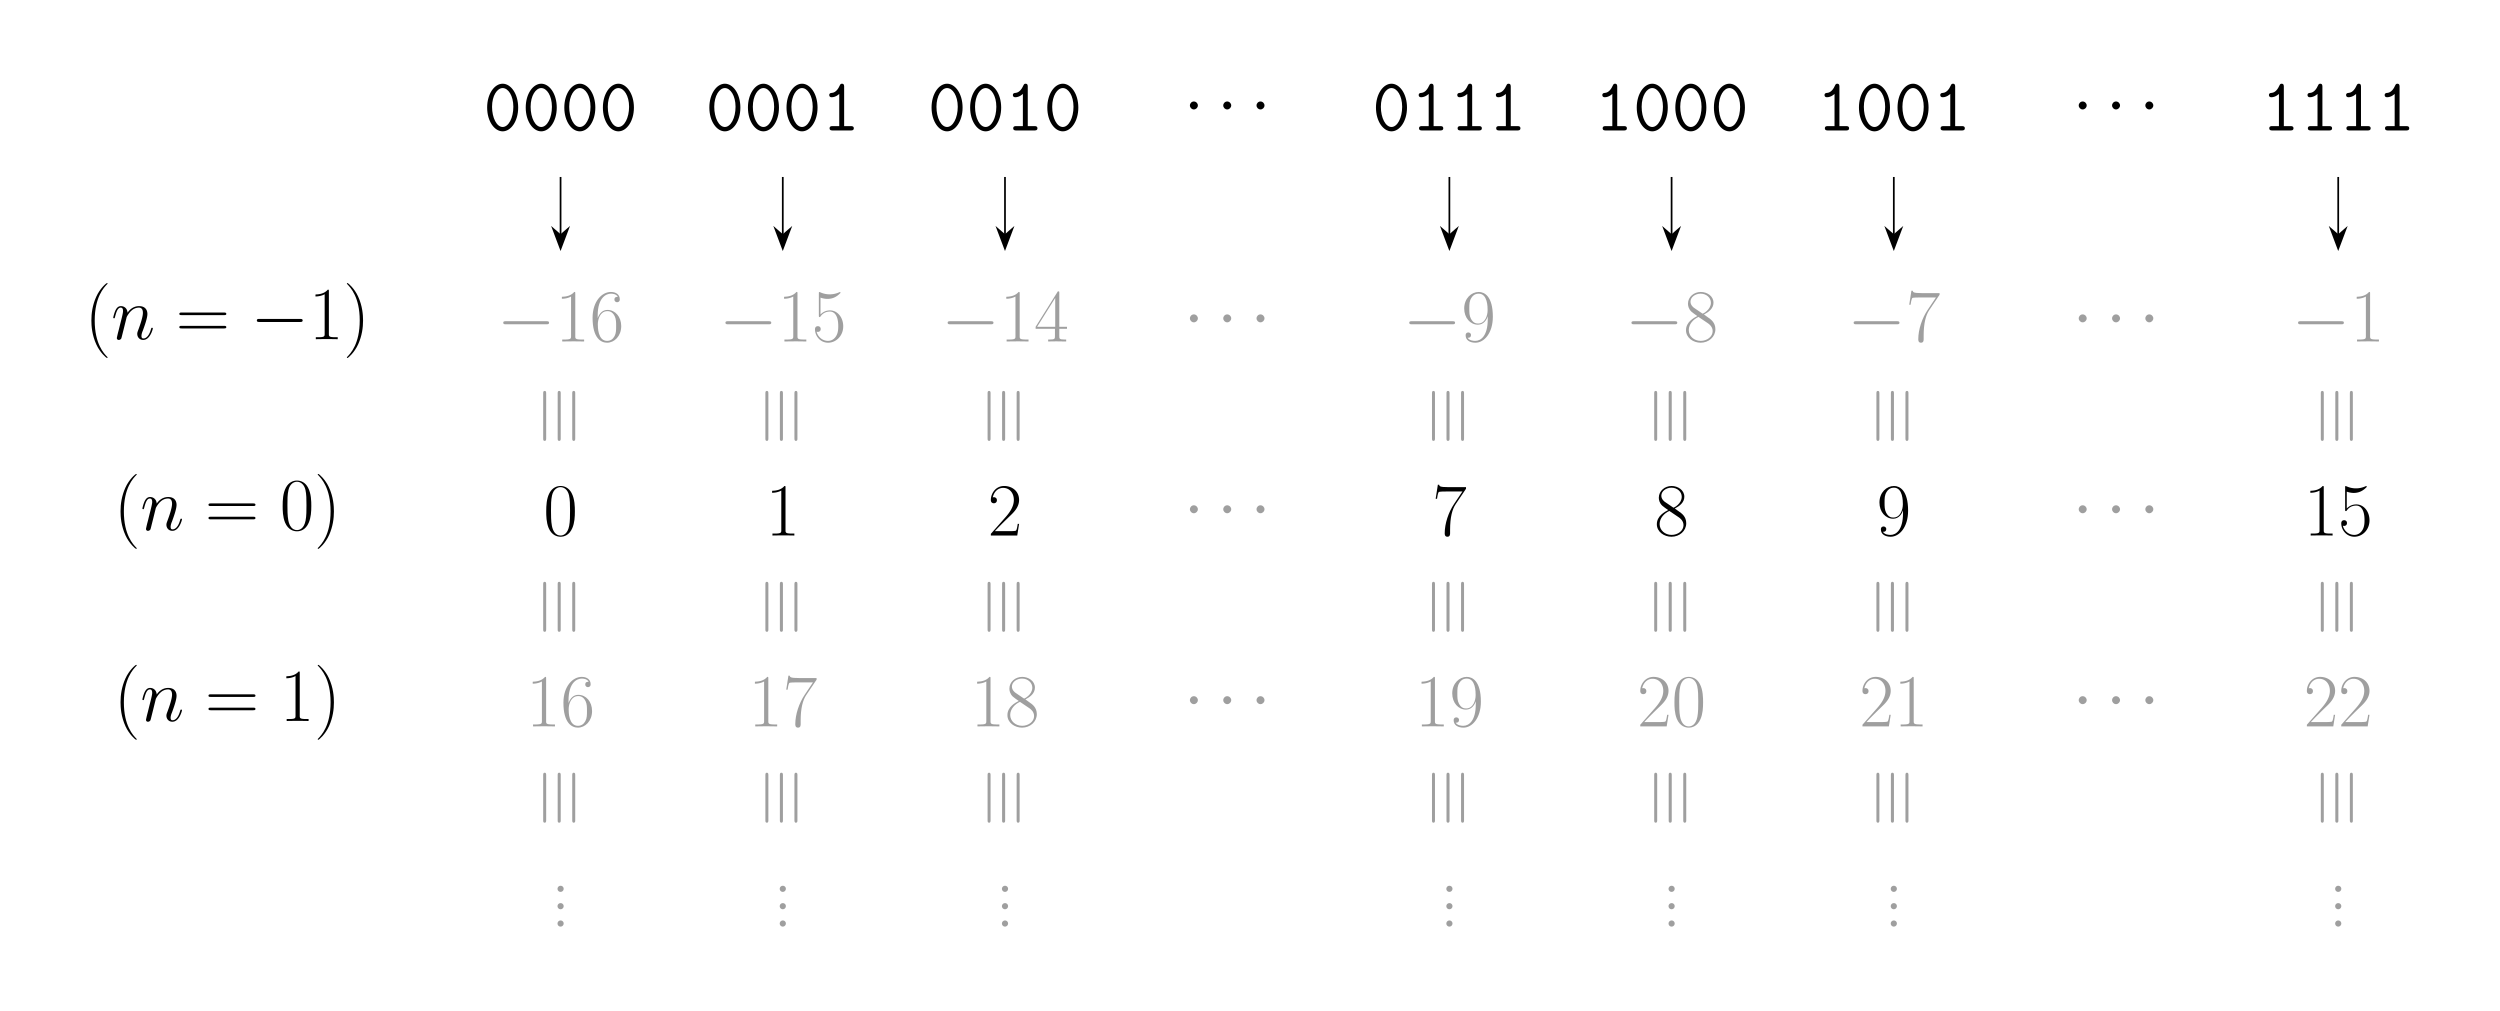 <svg xmlns="http://www.w3.org/2000/svg" xmlns:xlink="http://www.w3.org/1999/xlink" width="574.063" height="232.207"><defs><path id="a" d="M7.984-5.25c0-3.203-1.703-5.484-3.562-5.484-1.875 0-3.563 2.312-3.563 5.468 0 3.204 1.704 5.47 3.563 5.47 1.875 0 3.562-2.298 3.562-5.454ZM4.422-.797c-1.36 0-2.438-2.078-2.438-4.64 0-2.563 1.188-4.297 2.438-4.297 1.266 0 2.453 1.734 2.453 4.296 0 2.547-1.094 4.641-2.453 4.641Zm0 0"/><path id="h" d="M5.234-10.016c0-.265 0-.718-.5-.718-.296 0-.39.156-.5.39-.328.735-.89 1.64-1.812 1.719-.25.016-.61.047-.61.5 0 .297.172.5.547.5.97 0 1.704-.719 1.75-.766V-1H2.594c-.235 0-.703 0-.703.5s.468.5.703.5H6.75c.234 0 .703 0 .703-.5S6.984-1 6.75-1H5.234Zm0 0"/><path id="b" d="M11.344-3.953c.297 0 .61 0 .61-.36 0-.343-.313-.343-.61-.343H2.03c-.297 0-.61 0-.61.343 0 .36.313.36.61.36Zm0 0"/><path id="o" d="M3.313-4.313c0-.484-.422-.906-.922-.906s-.907.422-.907.907c0 .5.407.921.907.921s.921-.421.921-.921Zm0 0"/><path id="c" d="M4.578-11c0-.36-.016-.375-.25-.375-.672.797-1.687 1.063-2.656 1.094-.047 0-.14 0-.156.031-.016.047-.016.078-.016.438.531 0 1.422-.11 2.11-.516v9.078c0 .594-.032.797-1.516.797h-.516V0a135.04 135.04 0 0 1 2.516-.031c.828 0 1.687.015 2.515.031v-.453h-.515c-1.485 0-1.516-.188-1.516-.797Zm0 0"/><path id="d" d="M1.828-5.938c0-4.125 1.922-5.046 3.047-5.046.36 0 1.234.062 1.578.734-.266 0-.781 0-.781.61 0 .468.375.624.61.624.155 0 .624-.078.624-.656 0-1.094-.86-1.703-2.047-1.703-2.046 0-4.203 2.125-4.203 5.938C.656-.75 2.594.28 3.984.28c1.657 0 3.25-1.5 3.25-3.812 0-2.156-1.39-3.719-3.156-3.719-1.047 0-1.828.688-2.25 1.89ZM3.984-.14C1.86-.14 1.86-3.312 1.86-3.937c0-1.25.579-3.032 2.188-3.032.297 0 1.14 0 1.703 1.188.313.672.313 1.375.313 2.234 0 .922 0 1.625-.36 2.313-.375.703-.937 1.093-1.719 1.093Zm0 0"/><path id="f" d="M7.234-5.531c0-1.047-.015-2.844-.75-4.219-.625-1.203-1.64-1.625-2.546-1.625-.829 0-1.876.375-2.532 1.61C.72-8.47.656-6.876.656-5.532c0 .984.016 2.484.547 3.797C1.953.03 3.266.28 3.937.28c.797 0 2-.328 2.704-1.969.515-1.187.593-2.578.593-3.843ZM3.938 0c-1.094 0-1.75-.953-1.985-2.25-.203-1.016-.203-2.5-.203-3.469 0-1.328 0-2.422.234-3.468.329-1.47 1.282-1.922 1.954-1.922.718 0 1.624.468 1.953 1.875.218.984.234 2.14.234 3.515 0 1.125 0 2.5-.203 3.516C5.562-.328 4.547 0 3.938 0Zm0 0"/><path id="g" d="M2.86-.703a.69.69 0 0 0-.704-.703.7.7 0 0 0-.703.703.7.7 0 0 0 .703.703.71.71 0 0 0 .703-.703Zm0 0"/><path id="i" d="M1.969-10.078c.172.078.875.297 1.593.297 1.61 0 2.485-.86 2.985-1.36 0-.14 0-.218-.11-.218-.015 0-.046 0-.187.062a5.233 5.233 0 0 1-4.297.016c-.203-.078-.234-.078-.25-.078-.078 0-.11.015-.11.359v4.984c0 .313 0 .407.188.407.078 0 .11-.032.203-.157.547-.78 1.297-1.109 2.172-1.109.594 0 1.89.39 1.89 3.328 0 .547 0 1.547-.515 2.344C5.094-.5 4.421-.141 3.688-.141c-1.141 0-2.297-.796-2.61-2.109.078.016.219.047.281.047.22 0 .657-.125.657-.656 0-.47-.329-.657-.657-.657-.39 0-.656.25-.656.72C.703-1.297 1.891.28 3.72.28 5.5.281 7.188-1.25 7.188-3.484c0-2.063-1.344-3.657-3.016-3.657-.89 0-1.625.329-2.203.938Zm0 0"/><path id="j" d="M7.766-10.734v-.375H3.719c-2.016 0-2.047-.22-2.125-.547h-.297l-.5 3.219h.312c.047-.329.172-1.204.375-1.532.094-.14 1.375-.14 1.672-.14h3.781L5.032-7.266c-1.281 1.907-2.156 4.5-2.156 6.75 0 .204 0 .797.625.797.61 0 .61-.594.61-.812v-.797c0-2.828.484-4.688 1.28-5.875Zm0 0"/><path id="k" d="M5.781-11.14c0-.36-.015-.376-.328-.376L.343-3.375v.453h4.438v1.688c0 .609-.031.78-1.234.78h-.328V0c.547-.031 1.484-.031 2.062-.031.594 0 1.516 0 2.078.031v-.453h-.328c-1.218 0-1.25-.172-1.25-.781v-1.688h1.766v-.453H5.78ZM4.844-10v6.625H.687Zm0 0"/><path id="l" d="M7.188-2.672h-.313c-.172 1.219-.313 1.438-.39 1.531C6.405-1 5.171-1 4.921-1H1.625c.61-.672 1.813-1.89 3.281-3.313 1.047-.984 2.282-2.156 2.282-3.859 0-2.031-1.625-3.203-3.438-3.203-1.89 0-3.047 1.656-3.047 3.219 0 .672.5.75.703.75.172 0 .688-.094.688-.703 0-.532-.438-.688-.688-.688a.673.673 0 0 0-.265.047c.328-1.453 1.328-2.188 2.375-2.188 1.5 0 2.468 1.188 2.468 2.766 0 1.485-.875 2.781-1.859 3.906L.703-.39V0h6.063Zm0 0"/><path id="m" d="M4.688-6.203c1.078-.547 2.187-1.375 2.187-2.703 0-1.563-1.516-2.469-2.922-2.469-1.562 0-2.937 1.125-2.937 2.703 0 .422.109 1.172.78 1.813.173.171.891.687 1.36 1.015C2.375-5.437.562-4.5.562-2.594.563-.828 2.25.281 3.922.281c1.844 0 3.39-1.328 3.39-3.094 0-1.562-1.046-2.28-1.734-2.75ZM2.421-7.72c-.125-.078-.828-.61-.828-1.422 0-1.046 1.093-1.843 2.328-1.843 1.36 0 2.36.968 2.36 2.078 0 1.61-1.782 2.515-1.876 2.515-.015 0-.031 0-.172-.093Zm3.172 3.532c.265.187 1.093.765 1.093 1.812 0 1.266-1.28 2.234-2.734 2.234-1.562 0-2.75-1.109-2.75-2.484 0-1.36 1.047-2.484 2.234-3.016Zm0 0"/><path id="n" d="M6.063-5.094C6.063-1.312 4.5-.14 3.203-.14c-.39 0-1.36-.047-1.75-.718.438.062.766-.172.766-.61 0-.453-.375-.61-.625-.61-.14 0-.61.063-.61.657C.984-.266 2 .281 3.234.281c1.985 0 4-2.172 4-5.968 0-4.72-1.937-5.688-3.234-5.688-1.703 0-3.344 1.484-3.344 3.797 0 2.14 1.39 3.719 3.156 3.719 1.438 0 2.079-1.344 2.25-1.907Zm-2.22.969c-.468 0-1.124-.094-1.655-1.125-.36-.672-.36-1.469-.36-2.313 0-1.015 0-1.718.484-2.468.235-.375.688-.953 1.688-.953 2.031 0 2.031 3.109 2.031 3.796 0 1.235-.562 3.063-2.187 3.063Zm0 0"/><path id="p" d="M5.266 4.203c0-.016 0-.047-.047-.11-.797-.812-2.907-3.015-2.907-8.374 0-5.375 2.079-7.563 2.922-8.422 0-.016.032-.063.032-.11 0-.046-.047-.078-.125-.078-.188 0-1.641 1.266-2.485 3.157-.86 1.921-1.11 3.78-1.11 5.421 0 1.25.126 3.344 1.157 5.563.828 1.797 2.235 3.063 2.438 3.063.093 0 .125-.047.125-.11Zm0 0"/><path id="r" d="M11.078-5.531c.25 0 .516 0 .516-.282 0-.312-.297-.312-.594-.312H1.375c-.297 0-.578 0-.578.313 0 .28.25.28.515.28ZM11-2.47c.297 0 .594 0 .594-.297 0-.296-.266-.296-.516-.296H1.313c-.266 0-.516 0-.516.296 0 .297.281.297.578.297Zm0 0"/><path id="s" d="M4.531-4.281c0-1.25-.125-3.344-1.156-5.563C2.547-11.64 1.141-12.89.937-12.89c-.062 0-.125.016-.125.094 0 .031.016.063.032.094.828.86 2.922 3.047 2.922 8.39 0 5.375-2.079 7.563-2.922 8.422-.016.047-.031.063-.031.094 0 .078.062.11.125.11.187 0 1.64-1.282 2.484-3.172.86-1.922 1.11-3.782 1.11-5.422Zm0 0"/><path id="e" d="M-7.297-11.813c0-.296 0-.624-.344-.624-.343 0-.343.312-.343.609v10.281c0 .297 0 .594.343.594.344 0 .344-.344.344-.61Zm6.672-.015c0-.297 0-.61-.344-.61s-.344.329-.344.626v10.25c0 .265 0 .609.344.609s.344-.297.344-.594Zm-3.328 0c0-.297 0-.61-.36-.61-.343 0-.343.313-.343.61v10.281c0 .297 0 .594.343.594.36 0 .36-.297.36-.594Zm0 0"/><path id="q" d="M3.547-5.047c.031-.094.469-.969 1.11-1.516a2.506 2.506 0 0 1 1.702-.687c.688 0 .922.516.922 1.203 0 .984-.703 2.953-1.047 3.875-.156.422-.25.64-.25.953 0 .766.547 1.39 1.375 1.39 1.594 0 2.204-2.53 2.204-2.64 0-.078-.079-.156-.172-.156-.157 0-.172.063-.266.36C8.735-.86 8.078-.173 7.406-.173c-.172 0-.453-.016-.453-.562 0-.438.188-.954.297-1.188.344-.953 1.063-2.875 1.063-3.86 0-1.03-.594-1.812-1.907-1.812-1.531 0-2.343 1.078-2.656 1.516-.047-.984-.75-1.516-1.516-1.516-.546 0-.921.328-1.218.907-.313.625-.547 1.656-.547 1.734 0 .062.062.156.187.156.14 0 .156-.031.25-.422.281-1.047.594-2.031 1.281-2.031.391 0 .532.281.532.797 0 .375-.172 1.047-.297 1.578l-.469 1.86c-.078.328-.266 1.109-.36 1.421-.109.438-.296 1.25-.296 1.328 0 .25.187.438.437.438.22 0 .454-.11.594-.36.031-.093.188-.687.266-1.03l.39-1.548Zm0 0"/></defs><use xlink:href="#a" x="111.002" y="29.956"/><use xlink:href="#a" x="119.861" y="29.956"/><use xlink:href="#a" x="128.72" y="29.956"/><use xlink:href="#a" x="137.579" y="29.956"/><path fill="none" stroke="#000" stroke-miterlimit="10" stroke-width=".399" d="M128.719 40.637v13.297"/><path stroke="#000" stroke-miterlimit="10" stroke-width=".399" d="m128.719 57.078 1.707-4.527-1.707 1.484-1.703-1.484Zm0 0"/><use xlink:href="#b" x="114.13" y="78.416" fill="#9F9F9F"/><g fill="#9F9F9F"><use xlink:href="#c" x="127.52" y="78.416"/><use xlink:href="#d" x="135.415" y="78.416"/></g><use xlink:href="#e" x="132.712" y="102.197" fill="#9F9F9F"/><use xlink:href="#f" x="124.772" y="122.969"/><use xlink:href="#e" x="132.712" y="146.033" fill="#9F9F9F"/><g fill="#9F9F9F"><use xlink:href="#c" x="120.825" y="166.804"/><use xlink:href="#d" x="128.72" y="166.804"/></g><use xlink:href="#e" x="132.712" y="189.868" fill="#9F9F9F"/><use xlink:href="#g" x="126.571" y="204.801" fill="#9F9F9F"/><use xlink:href="#g" x="126.571" y="208.786" fill="#9F9F9F"/><use xlink:href="#g" x="126.571" y="212.771" fill="#9F9F9F"/><use xlink:href="#a" x="162.026" y="29.956"/><use xlink:href="#a" x="170.885" y="29.956"/><use xlink:href="#a" x="179.744" y="29.956"/><use xlink:href="#h" x="188.603" y="29.956"/><path fill="none" stroke="#000" stroke-miterlimit="10" stroke-width=".399" d="M179.746 40.637v13.297"/><path stroke="#000" stroke-miterlimit="10" stroke-width=".399" d="m179.746 57.078 1.703-4.527-1.703 1.484-1.707-1.484Zm0 0"/><use xlink:href="#b" x="165.153" y="78.416" fill="#9F9F9F"/><g fill="#9F9F9F"><use xlink:href="#c" x="178.543" y="78.416"/><use xlink:href="#i" x="186.438" y="78.416"/></g><use xlink:href="#e" x="183.735" y="102.197" fill="#9F9F9F"/><use xlink:href="#c" x="175.796" y="122.969"/><use xlink:href="#e" x="183.735" y="146.033" fill="#9F9F9F"/><g fill="#9F9F9F"><use xlink:href="#c" x="171.848" y="166.804"/><use xlink:href="#j" x="179.743" y="166.804"/></g><use xlink:href="#e" x="183.735" y="189.868" fill="#9F9F9F"/><use xlink:href="#g" x="177.595" y="204.801" fill="#9F9F9F"/><use xlink:href="#g" x="177.595" y="208.786" fill="#9F9F9F"/><use xlink:href="#g" x="177.595" y="212.771" fill="#9F9F9F"/><use xlink:href="#a" x="213.05" y="29.956"/><use xlink:href="#a" x="221.909" y="29.956"/><use xlink:href="#h" x="230.768" y="29.956"/><use xlink:href="#a" x="239.627" y="29.956"/><path fill="none" stroke="#000" stroke-miterlimit="10" stroke-width=".399" d="M230.77 40.637v13.297"/><path stroke="#000" stroke-miterlimit="10" stroke-width=".399" d="m230.77 57.078 1.703-4.527-1.703 1.484-1.708-1.484Zm0 0"/><use xlink:href="#b" x="216.177" y="78.416" fill="#9F9F9F"/><g fill="#9F9F9F"><use xlink:href="#c" x="229.567" y="78.416"/><use xlink:href="#k" x="237.462" y="78.416"/></g><use xlink:href="#e" x="234.759" y="102.197" fill="#9F9F9F"/><use xlink:href="#l" x="226.82" y="122.969"/><use xlink:href="#e" x="234.759" y="146.033" fill="#9F9F9F"/><g fill="#9F9F9F"><use xlink:href="#c" x="222.872" y="166.804"/><use xlink:href="#m" x="230.767" y="166.804"/></g><use xlink:href="#e" x="234.759" y="189.868" fill="#9F9F9F"/><use xlink:href="#g" x="228.618" y="204.801" fill="#9F9F9F"/><use xlink:href="#g" x="228.618" y="208.786" fill="#9F9F9F"/><use xlink:href="#g" x="228.618" y="212.771" fill="#9F9F9F"/><use xlink:href="#a" x="315.097" y="29.956"/><use xlink:href="#h" x="323.956" y="29.956"/><use xlink:href="#h" x="332.815" y="29.956"/><use xlink:href="#h" x="341.674" y="29.956"/><path fill="none" stroke="#000" stroke-miterlimit="10" stroke-width=".399" d="M332.816 40.637v13.297"/><path stroke="#000" stroke-miterlimit="10" stroke-width=".399" d="m332.816 57.078 1.704-4.527-1.704 1.484-1.703-1.484Zm0 0"/><use xlink:href="#b" x="322.172" y="78.416" fill="#9F9F9F"/><use xlink:href="#n" x="335.562" y="78.416" fill="#9F9F9F"/><use xlink:href="#e" x="336.806" y="102.197" fill="#9F9F9F"/><use xlink:href="#j" x="328.867" y="122.969"/><use xlink:href="#e" x="336.806" y="146.033" fill="#9F9F9F"/><g fill="#9F9F9F"><use xlink:href="#c" x="324.919" y="166.804"/><use xlink:href="#n" x="332.814" y="166.804"/></g><use xlink:href="#e" x="336.806" y="189.868" fill="#9F9F9F"/><use xlink:href="#g" x="330.666" y="204.801" fill="#9F9F9F"/><use xlink:href="#g" x="330.666" y="208.786" fill="#9F9F9F"/><use xlink:href="#g" x="330.666" y="212.771" fill="#9F9F9F"/><use xlink:href="#h" x="366.121" y="29.956"/><use xlink:href="#a" x="374.98" y="29.956"/><use xlink:href="#a" x="383.839" y="29.956"/><use xlink:href="#a" x="392.698" y="29.956"/><path fill="none" stroke="#000" stroke-miterlimit="10" stroke-width=".399" d="M383.84 40.637v13.297"/><path stroke="#000" stroke-miterlimit="10" stroke-width=".399" d="m383.84 57.078 1.707-4.527-1.707 1.484-1.703-1.484Zm0 0"/><use xlink:href="#b" x="373.196" y="78.416" fill="#9F9F9F"/><use xlink:href="#m" x="386.585" y="78.416" fill="#9F9F9F"/><use xlink:href="#e" x="387.83" y="102.197" fill="#9F9F9F"/><use xlink:href="#m" x="379.89" y="122.969"/><use xlink:href="#e" x="387.83" y="146.033" fill="#9F9F9F"/><g fill="#9F9F9F"><use xlink:href="#l" x="375.943" y="166.804"/><use xlink:href="#f" x="383.838" y="166.804"/></g><use xlink:href="#e" x="387.83" y="189.868" fill="#9F9F9F"/><use xlink:href="#g" x="381.689" y="204.801" fill="#9F9F9F"/><use xlink:href="#g" x="381.689" y="208.786" fill="#9F9F9F"/><use xlink:href="#g" x="381.689" y="212.771" fill="#9F9F9F"/><use xlink:href="#h" x="417.144" y="29.956"/><use xlink:href="#a" x="426.003" y="29.956"/><use xlink:href="#a" x="434.862" y="29.956"/><use xlink:href="#h" x="443.721" y="29.956"/><path fill="none" stroke="#000" stroke-miterlimit="10" stroke-width=".399" d="M434.867 40.637v13.297"/><path stroke="#000" stroke-miterlimit="10" stroke-width=".399" d="m434.867 57.078 1.703-4.527-1.703 1.484-1.707-1.484Zm0 0"/><use xlink:href="#b" x="424.219" y="78.416" fill="#9F9F9F"/><use xlink:href="#j" x="437.609" y="78.416" fill="#9F9F9F"/><use xlink:href="#e" x="438.853" y="102.197" fill="#9F9F9F"/><use xlink:href="#n" x="430.914" y="122.969"/><use xlink:href="#e" x="438.853" y="146.033" fill="#9F9F9F"/><g fill="#9F9F9F"><use xlink:href="#l" x="426.966" y="166.804"/><use xlink:href="#c" x="434.861" y="166.804"/></g><use xlink:href="#e" x="438.853" y="189.868" fill="#9F9F9F"/><use xlink:href="#g" x="432.713" y="204.801" fill="#9F9F9F"/><use xlink:href="#g" x="432.713" y="208.786" fill="#9F9F9F"/><use xlink:href="#g" x="432.713" y="212.771" fill="#9F9F9F"/><use xlink:href="#h" x="519.191" y="29.956"/><use xlink:href="#h" x="528.05" y="29.956"/><use xlink:href="#h" x="536.909" y="29.956"/><use xlink:href="#h" x="545.768" y="29.956"/><path fill="none" stroke="#000" stroke-miterlimit="10" stroke-width=".399" d="M536.914 40.637v13.297"/><path stroke="#000" stroke-miterlimit="10" stroke-width=".399" d="m536.914 57.078 1.703-4.527-1.703 1.484-1.703-1.484Zm0 0"/><use xlink:href="#b" x="526.266" y="78.416" fill="#9F9F9F"/><use xlink:href="#c" x="539.656" y="78.416" fill="#9F9F9F"/><use xlink:href="#e" x="540.901" y="102.197" fill="#9F9F9F"/><use xlink:href="#c" x="529.014" y="122.969"/><use xlink:href="#i" x="536.909" y="122.969"/><use xlink:href="#e" x="540.901" y="146.033" fill="#9F9F9F"/><g fill="#9F9F9F"><use xlink:href="#l" x="529.014" y="166.804"/><use xlink:href="#l" x="536.909" y="166.804"/></g><use xlink:href="#e" x="540.901" y="189.868" fill="#9F9F9F"/><use xlink:href="#g" x="534.76" y="204.801" fill="#9F9F9F"/><use xlink:href="#g" x="534.76" y="208.786" fill="#9F9F9F"/><use xlink:href="#g" x="534.76" y="212.771" fill="#9F9F9F"/><use xlink:href="#o" x="271.748" y="28.522"/><use xlink:href="#o" x="279.405" y="28.522"/><use xlink:href="#o" x="287.046" y="28.522"/><use xlink:href="#o" x="271.748" y="77.41" fill="#9F9F9F"/><use xlink:href="#o" x="279.405" y="77.41" fill="#9F9F9F"/><use xlink:href="#o" x="287.046" y="77.41" fill="#9F9F9F"/><use xlink:href="#o" x="271.748" y="121.246" fill="#9F9F9F"/><use xlink:href="#o" x="279.405" y="121.246" fill="#9F9F9F"/><use xlink:href="#o" x="287.046" y="121.246" fill="#9F9F9F"/><use xlink:href="#o" x="271.748" y="165.081" fill="#9F9F9F"/><use xlink:href="#o" x="279.405" y="165.081" fill="#9F9F9F"/><use xlink:href="#o" x="287.046" y="165.081" fill="#9F9F9F"/><use xlink:href="#o" x="475.843" y="28.522"/><use xlink:href="#o" x="483.5" y="28.522"/><use xlink:href="#o" x="491.141" y="28.522"/><use xlink:href="#o" x="475.843" y="77.41" fill="#9F9F9F"/><use xlink:href="#o" x="483.5" y="77.41" fill="#9F9F9F"/><use xlink:href="#o" x="491.141" y="77.41" fill="#9F9F9F"/><use xlink:href="#o" x="475.843" y="121.246" fill="#9F9F9F"/><use xlink:href="#o" x="483.5" y="121.246" fill="#9F9F9F"/><use xlink:href="#o" x="491.141" y="121.246" fill="#9F9F9F"/><use xlink:href="#o" x="475.843" y="165.081" fill="#9F9F9F"/><use xlink:href="#o" x="483.5" y="165.081" fill="#9F9F9F"/><use xlink:href="#o" x="491.141" y="165.081" fill="#9F9F9F"/><use xlink:href="#p" x="19.436" y="77.888"/><use xlink:href="#q" x="25.533" y="77.888"/><use xlink:href="#r" x="40.377" y="77.888"/><use xlink:href="#b" x="57.551" y="77.888"/><use xlink:href="#c" x="70.941" y="77.888"/><use xlink:href="#s" x="78.836" y="77.888"/><use xlink:href="#p" x="26.131" y="121.723"/><use xlink:href="#q" x="32.228" y="121.723"/><use xlink:href="#r" x="47.072" y="121.723"/><use xlink:href="#f" x="64.25" y="121.723"/><use xlink:href="#s" x="72.145" y="121.723"/><use xlink:href="#p" x="26.131" y="165.559"/><use xlink:href="#q" x="32.228" y="165.559"/><use xlink:href="#r" x="47.072" y="165.559"/><use xlink:href="#c" x="64.25" y="165.559"/><use xlink:href="#s" x="72.145" y="165.559"/></svg>